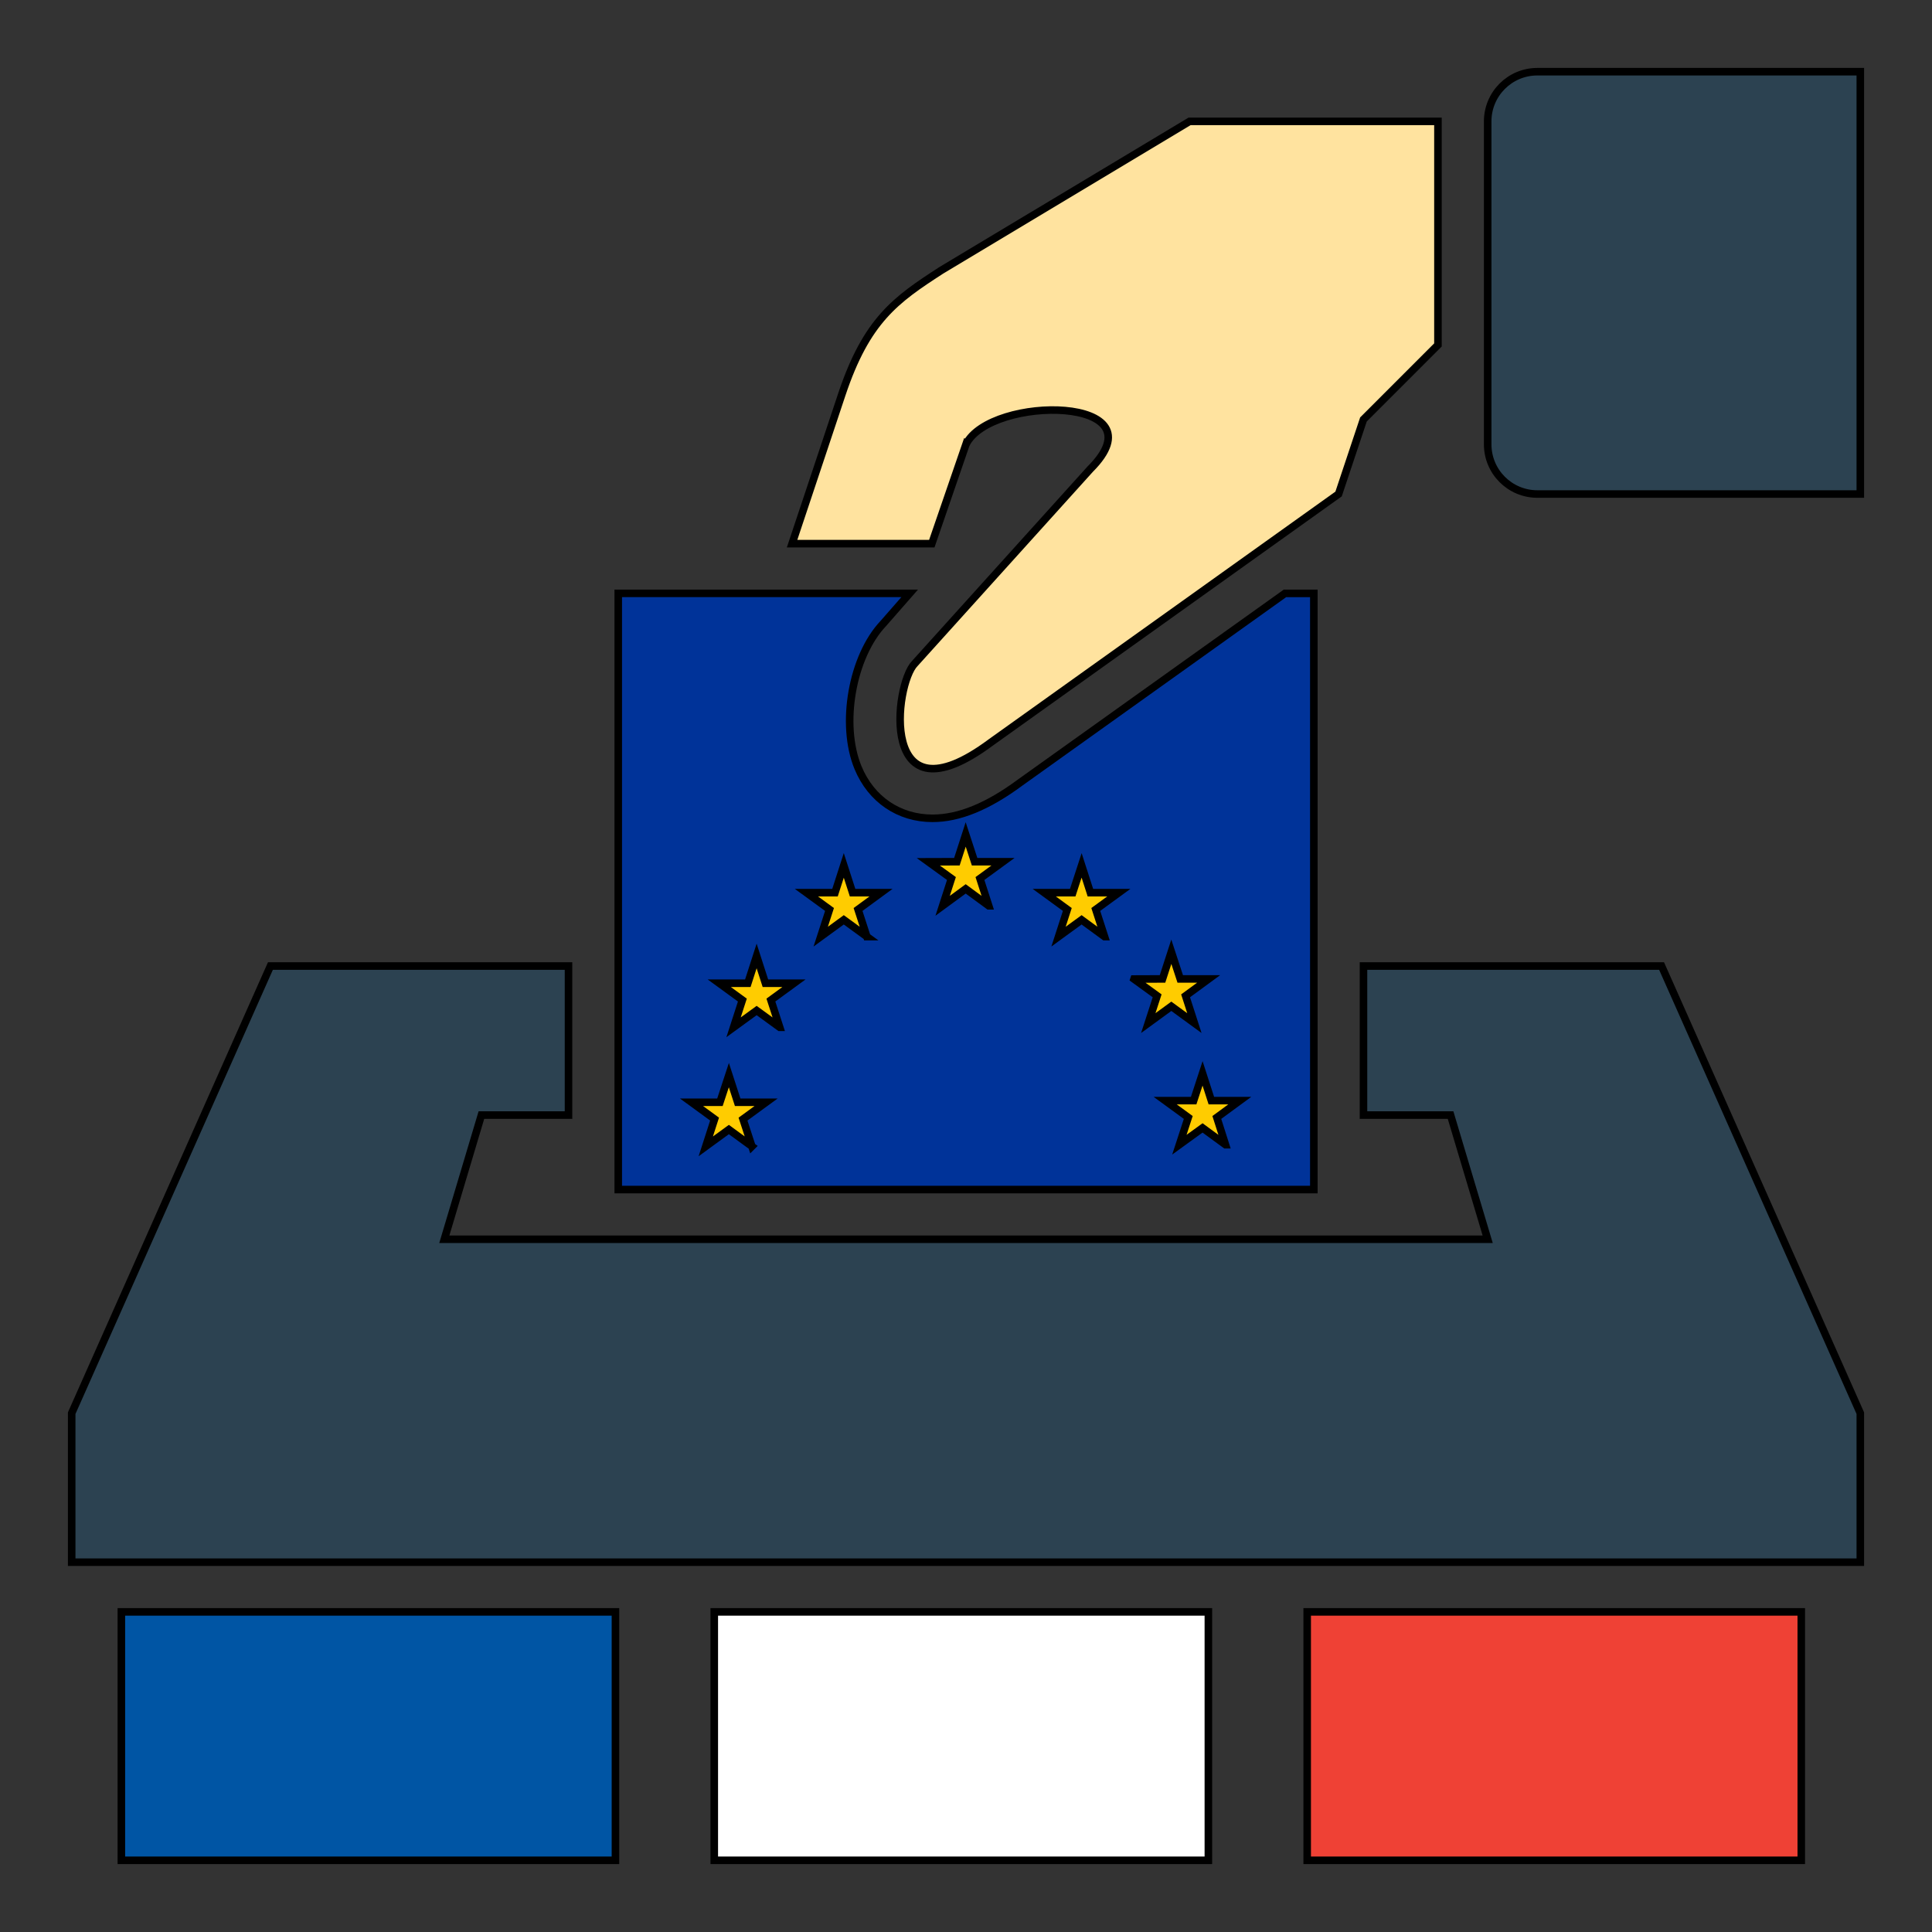 <svg width="256" height="256" xmlns="http://www.w3.org/2000/svg">
 <rect width="100%" height="100%" fill="#333333" stroke="none"/>
 <g>
  <title>background</title>
  <rect x="-1" y="-1" width="258" height="258" id="canvas_background" fill="none"/>
 </g>

 <g>
  <title>Layer 1</title>
  <g stroke="null" id="svg_12">
   <rect stroke="null" id="svg_9" height="43.646" width="82.928" y="110.323" x="86.318" stroke-width="1.5" fill="#ffcc00"/>
   <g stroke="null" id="svg_6">
    <path stroke="null" d="m203.707,9.5c-3.636,0 -6.582,2.948 -6.582,6.584l0,42.793c0,3.636 2.946,6.584 6.582,6.584l42.793,0l0,-55.961l-42.793,0l0,0z" id="svg_1" fill="#2c4251"/>
    <rect stroke="null" x="173.209" y="213.583" width="65.47" height="32.917" id="svg_2" fill="#ef4135"/>
    <path stroke="null" d="m174.087,78.626l-0.005,0l-3.818,0l-35.055,25.041c-4.33,3.209 -8.143,4.764 -11.651,4.764c-4.437,0 -8.124,-2.507 -9.864,-6.707c-2.377,-5.743 -0.777,-14.751 3.344,-19.105c0.405,-0.467 1.697,-1.943 3.5,-3.996l-15.578,0l-9.134,0l-13.905,0l0,79.002l92.169,0l0,-78.999l-0.005,0l0,0zm-74.454,73.273l-3.055,-2.23l-3.06,2.23l1.166,-3.614l-3.057,-2.23l3.768,0l1.183,-3.598l1.166,3.598l3.768,0l-3.06,2.233l1.18,3.612zm3.683,-15.775l-3.057,-2.225l-3.06,2.225l1.168,-3.61l-3.06,-2.23l3.783,0l1.166,-3.614l1.164,3.614l3.783,0l-3.057,2.23l1.171,3.61zm11.549,-12.014l-3.06,-2.228l-3.057,2.228l1.166,-3.6l-3.06,-2.228l3.787,0l1.164,-3.614l1.166,3.614l3.768,0l-3.043,2.228l1.168,3.6zm16.149,-4.086l-3.055,-2.242l-3.057,2.242l1.168,-3.614l-3.06,-2.216l3.783,-0.012l1.166,-3.614l1.18,3.614l3.766,0l-3.057,2.228l1.166,3.614zm15.346,4.086l-3.043,-2.228l-3.057,2.228l1.164,-3.6l-3.055,-2.228l3.771,0l1.18,-3.614l1.164,3.614l3.766,0l-3.055,2.228l1.166,3.6zm3.901,5.617l3.78,-0.014l1.166,-3.602l1.18,3.602l3.766,0l-3.057,2.24l1.166,3.614l-3.055,-2.228l-3.055,2.228l1.176,-3.614l-3.067,-2.225zm12.125,21.953l-3.041,-2.225l-3.072,2.225l1.178,-3.61l-3.057,-2.23l3.771,0l1.18,-3.614l1.166,3.614l3.764,0l-3.041,2.23l1.152,3.61z" id="svg_3" fill="#003399"/>
    <polygon stroke="null" points="180.669,128.002 180.669,147.754 192.208,147.754 197.126,164.207 128,164.207 58.874,164.207 63.789,147.754 75.331,147.754 75.331,128.002 35.833,128.002 9.5,187.25 9.5,206.999 246.5,206.999 246.5,187.25 220.167,128.002 " id="svg_4" fill="#2c4251"/>
    <path stroke="null" d="m127.998,58.874c3.292,-6.584 26.193,-6.442 16.457,3.292l-23.238,25.748c-2.711,2.714 -4.877,21.577 10.07,10.461l46.082,-32.917l3.294,-9.876l9.873,-9.876l0,-29.623l-32.912,0l-32.917,19.749c-6.008,3.887 -9.876,6.582 -13.17,16.457c-1.642,4.937 -6.582,19.749 -6.582,19.749l18.514,0l4.527,-13.165z" id="svg_5" fill="#ffe39f"/>
    <rect stroke="null" x="94.645" y="213.583" width="65.47" height="32.917" id="svg_7" fill="#ffffff"/>
    <rect stroke="null" x="16.081" y="213.583" width="65.47" height="32.917" id="svg_8" fill="#0055a4"/>
   </g>
  </g>
 </g>
</svg>